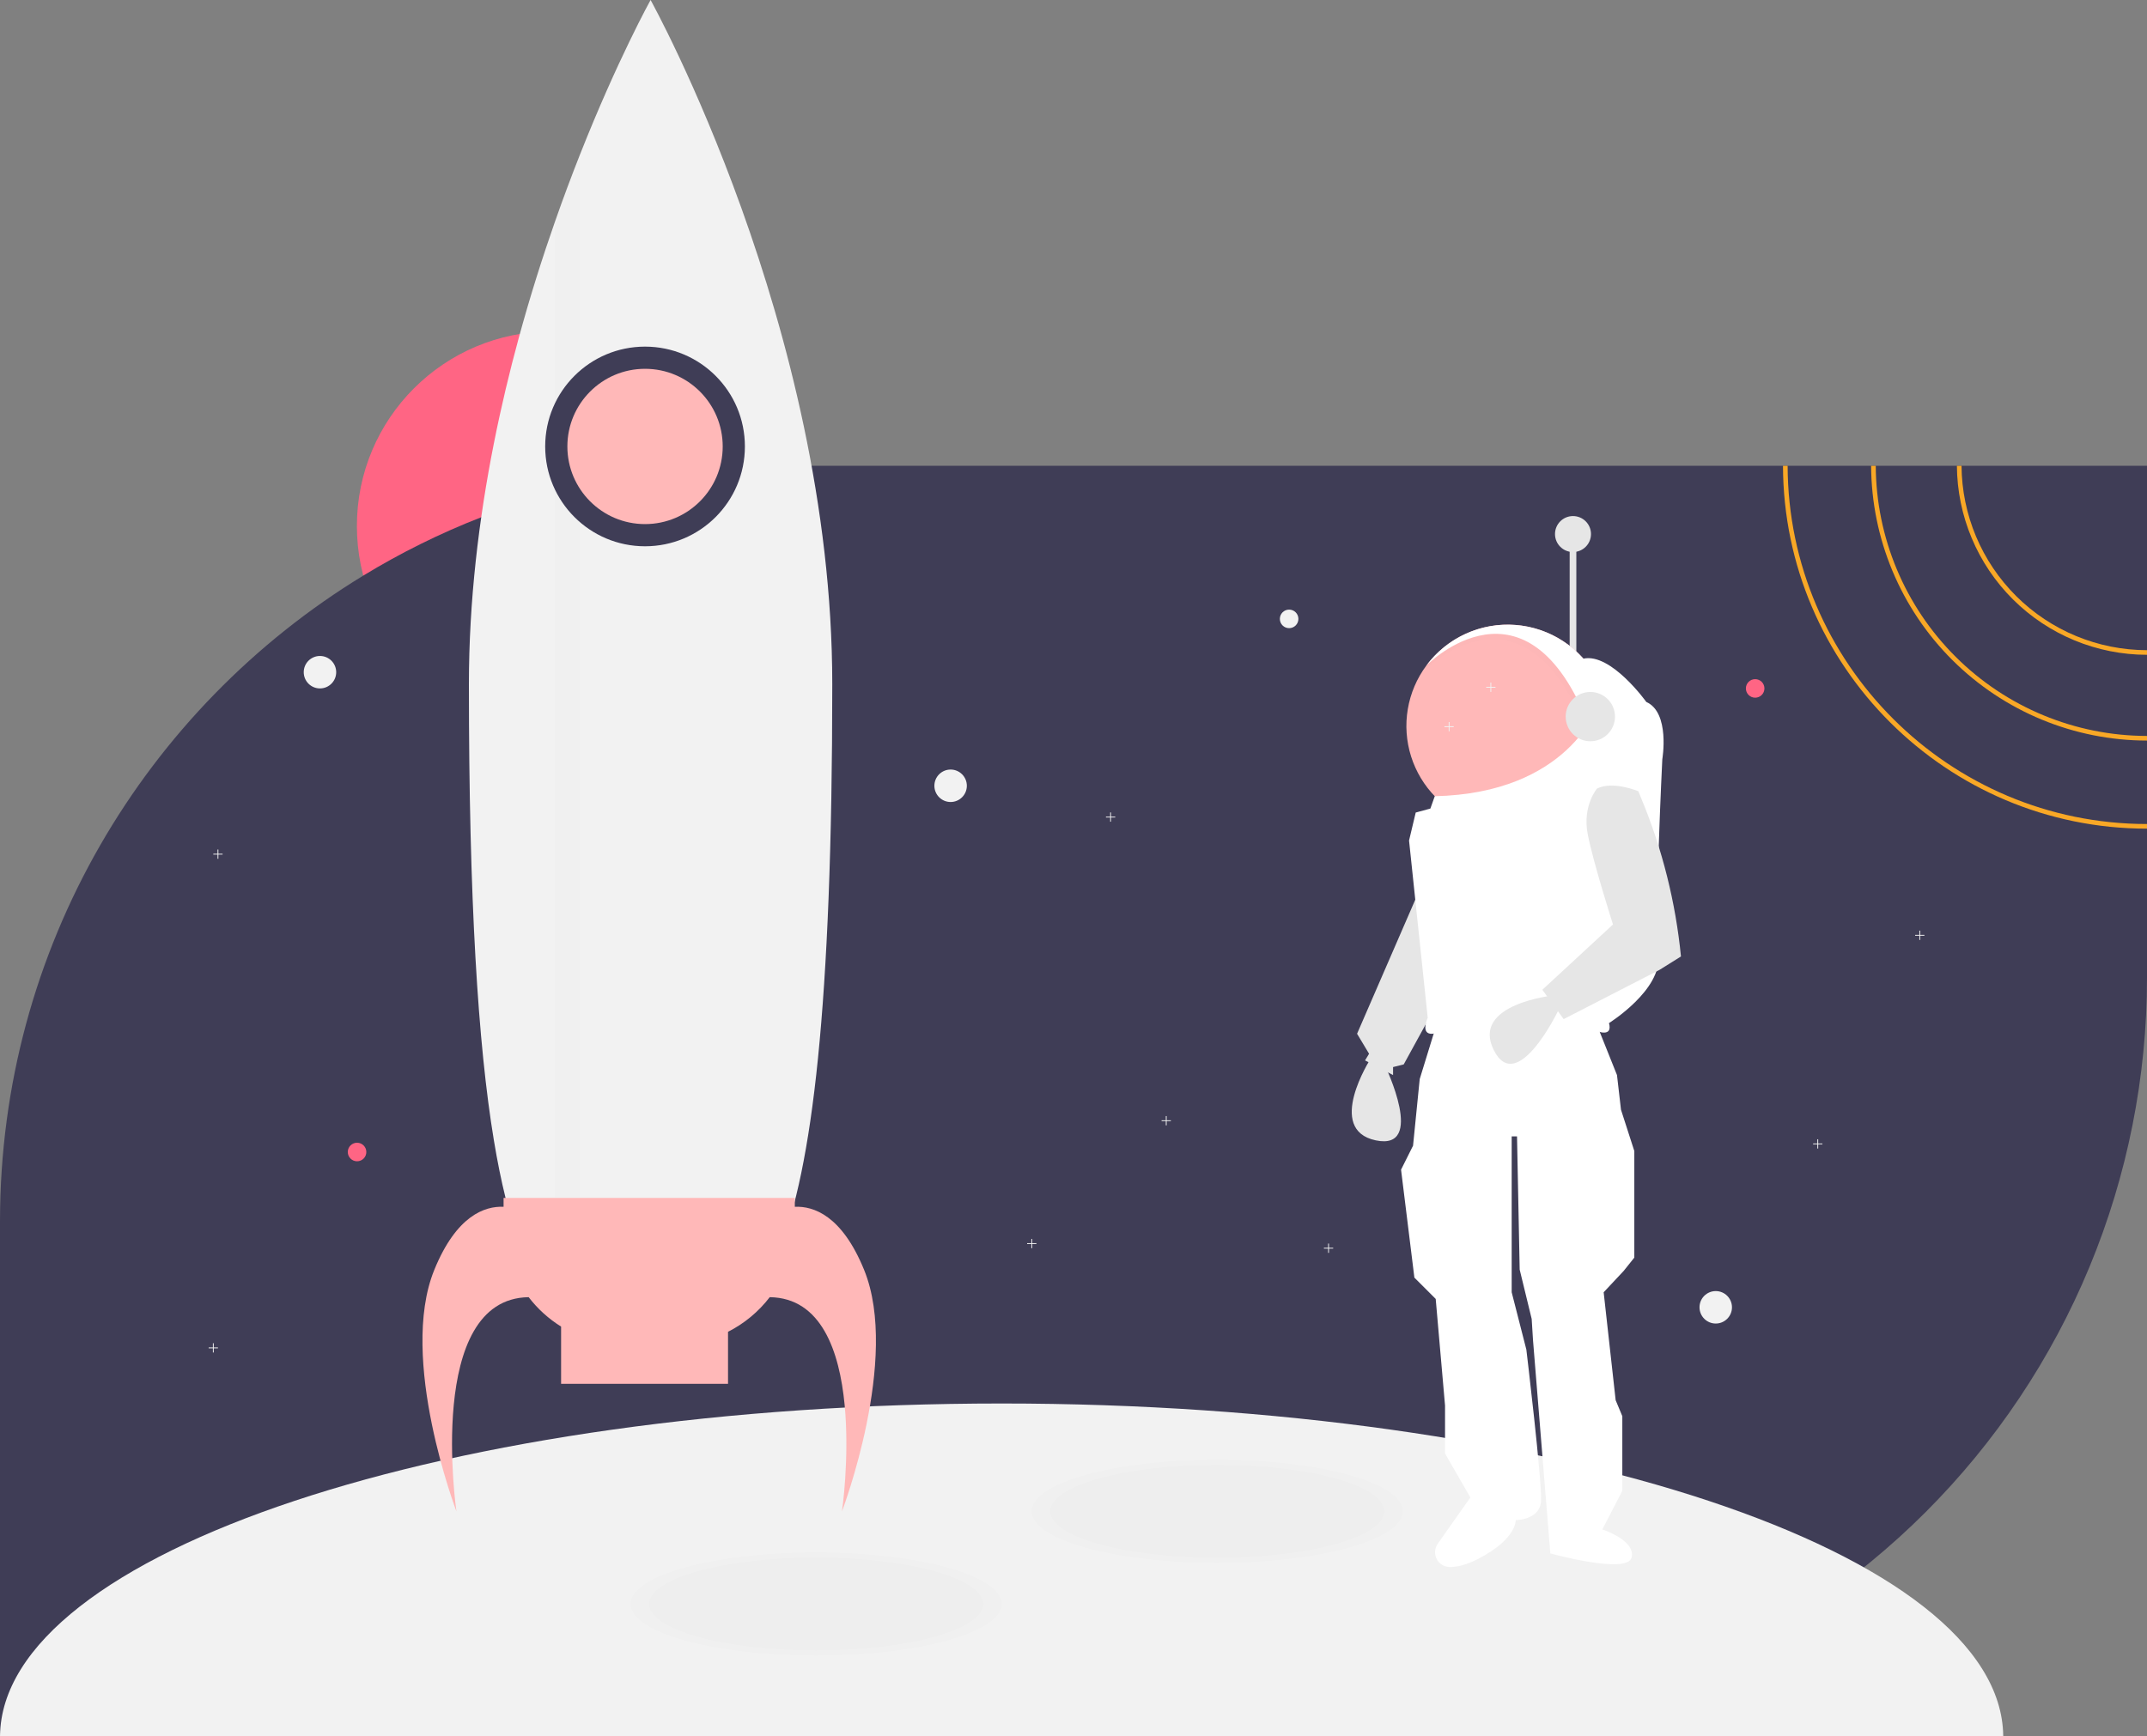<svg width="926" height="749" viewBox="0 0 926 749" fill="none" xmlns="http://www.w3.org/2000/svg">
<rect x="0" y="0" width="926" height="749" fill="#808080" stroke="none"/>
<g clip-path="url(#clip0_159_6)">
<path d="M237.905 310.915C284.285 310.915 321.884 273.316 321.884 226.935C321.884 180.555 284.285 142.956 237.905 142.956C191.525 142.956 153.926 180.555 153.926 226.935C153.926 273.316 191.525 310.915 237.905 310.915Z" fill="#FF6584"/>
<path d="M926 200.96V421.84C926.001 464.651 917.57 507.043 901.187 546.596C884.804 586.149 860.791 622.087 830.519 652.359C800.247 682.631 764.309 706.644 724.756 723.027C685.204 739.41 642.811 747.841 600 747.84H0V526.96C0 408.93 62.73 305.54 156.68 248.33C172.87 238.462 189.895 230.036 207.56 223.15C217.956 219.089 228.557 215.574 239.32 212.62C239.53 212.55 239.75 212.49 239.96 212.44C243.14 211.57 246.34 210.75 249.56 209.98C249.74 209.93 249.91 209.89 250.09 209.85C269.935 205.121 290.181 202.266 310.56 201.32C312.97 201.21 315.38 201.12 317.81 201.07C318.68 201.04 319.56 201.02 320.45 201.02C322.29 200.98 324.14 200.96 326 200.96H926Z" fill="#3F3D56"/>
<path d="M432 605.5C193.914 605.5 0.819 669.701 0.01 749H863.991C863.181 669.701 670.086 605.5 432 605.5Z" fill="#F2F2F2"/>
<g opacity="0.1">
<path opacity="0.1" d="M352 714.222C396.183 714.222 432 704.273 432 692C432 679.727 396.183 669.778 352 669.778C307.817 669.778 272 679.727 272 692C272 704.273 307.817 714.222 352 714.222Z" fill="black"/>
</g>
<g opacity="0.1">
<path opacity="0.1" d="M525 674.222C569.183 674.222 605 664.273 605 652C605 639.727 569.183 629.778 525 629.778C480.817 629.778 445 639.727 445 652C445 664.273 480.817 674.222 525 674.222Z" fill="black"/>
</g>
<g opacity="0.1">
<path opacity="0.1" d="M352 712C391.765 712 424 703.046 424 692C424 680.954 391.765 672 352 672C312.235 672 280 680.954 280 692C280 703.046 312.235 712 352 712Z" fill="black"/>
</g>
<g opacity="0.1">
<path opacity="0.1" d="M525 672C564.765 672 597 663.046 597 652C597 640.954 564.765 632 525 632C485.235 632 453 640.954 453 652C453 663.046 485.235 672 525 672Z" fill="black"/>
</g>
<path d="M138 297C141.866 297 145 293.866 145 290C145 286.134 141.866 283 138 283C134.134 283 131 286.134 131 290C131 293.866 134.134 297 138 297Z" fill="#F2F2F2"/>
<path d="M740 571C743.866 571 747 567.866 747 564C747 560.134 743.866 557 740 557C736.134 557 733 560.134 733 564C733 567.866 736.134 571 740 571Z" fill="#F2F2F2"/>
<path d="M410 346C413.866 346 417 342.866 417 339C417 335.134 413.866 332 410 332C406.134 332 403 335.134 403 339C403 342.866 406.134 346 410 346Z" fill="#F2F2F2"/>
<path d="M757 301C759.209 301 761 299.209 761 297C761 294.791 759.209 293 757 293C754.791 293 753 294.791 753 297C753 299.209 754.791 301 757 301Z" fill="#FF6584"/>
<path d="M154 501C156.209 501 158 499.209 158 497C158 494.791 156.209 493 154 493C151.791 493 150 494.791 150 497C150 499.209 151.791 501 154 501Z" fill="#FF6584"/>
<path d="M94 581.322H92.178V579.5H91.822V581.322H90V581.678H91.822V583.5H92.178V581.678H94V581.322Z" fill="#F2F2F2"/>
<path d="M679 433.322H677.178V431.5H676.822V433.322H675V433.678H676.822V435.5H677.178V433.678H679V433.322Z" fill="#F2F2F2"/>
<path d="M830 403.322H828.178V401.5H827.822V403.322H826V403.678H827.822V405.5H828.178V403.678H830V403.322Z" fill="#F2F2F2"/>
<path d="M505 483.322H503.178V481.5H502.822V483.322H501V483.678H502.822V485.5H503.178V483.678H505V483.322Z" fill="#F2F2F2"/>
<path d="M786 493.322H784.178V491.5H783.822V493.322H782V493.678H783.822V495.5H784.178V493.678H786V493.322Z" fill="#F2F2F2"/>
<path d="M447 536.322H445.178V534.5H444.822V536.322H443V536.678H444.822V538.5H445.178V536.678H447V536.322Z" fill="#F2F2F2"/>
<path d="M575 538.322H573.178V536.5H572.822V538.322H571V538.678H572.822V540.5H573.178V538.678H575V538.322Z" fill="#F2F2F2"/>
<path d="M96 368.322H94.178V366.5H93.822V368.322H92V368.678H93.822V370.5H94.178V368.678H96V368.322Z" fill="#F2F2F2"/>
<path d="M679.872 230.689H676.997V288.753H679.872V230.689Z" fill="#E6E6E6"/>
<path d="M611.748 385.046L585.303 445.984L590.477 454.607L588.752 457.481L600.825 463.805V460.356L605.424 459.206L624.97 423.563L611.748 385.046Z" fill="#E6E6E6"/>
<path d="M591.052 456.906C591.052 456.906 571.506 487.375 593.351 491.974C615.197 496.574 597.375 459.781 597.375 459.781L591.052 456.906Z" fill="#E6E6E6"/>
<path d="M619.221 443.109L612.323 465.53L609.448 494.274L604.274 504.622L610.023 551.188L619.221 560.386L623.245 606.377V627.073L634.168 646.044L620.102 666.008C619.439 666.946 619.042 668.047 618.953 669.192C618.865 670.338 619.089 671.486 619.6 672.515C620.112 673.543 620.893 674.414 621.86 675.035C622.827 675.655 623.944 676.002 625.093 676.039C628.198 676.121 632.292 675.243 637.617 672.489C654.289 663.865 653.714 655.817 653.714 655.817C653.714 655.817 664.062 655.817 664.637 647.768C665.212 639.72 658.313 582.232 658.313 582.232L651.99 557.511V490.25H654.289L655.439 547.738L660.613 569.009L661.188 578.207L668.661 670.189C668.661 670.189 702.005 679.387 703.729 671.914C705.454 664.44 691.082 659.841 691.082 659.841L699.705 643.169V610.976L696.831 604.077L691.657 557.511L700.28 548.313L704.879 542.564V496.574L699.13 478.752L697.405 463.805L688.207 440.81C688.207 440.81 646.241 427.013 619.221 443.109Z" fill="white"/>
<path d="M693.956 313.185C693.956 320.1 692.315 326.916 689.168 333.073C686.02 339.23 681.456 344.553 675.851 348.602C670.246 352.652 663.76 355.313 656.926 356.367C650.092 357.421 643.105 356.838 636.54 354.666C629.975 352.494 624.02 348.795 619.163 343.872C614.307 338.95 610.688 332.945 608.604 326.352C606.521 319.758 606.032 312.764 607.178 305.945C608.324 299.126 611.072 292.676 615.197 287.126L615.208 287.114C620.689 279.742 628.353 274.285 637.112 271.519C645.871 268.753 655.28 268.818 664 271.705C672.72 274.592 680.308 280.154 685.686 287.6C691.064 295.047 693.958 304 693.956 313.185V313.185Z" fill="#FFB8B8"/>
<g opacity="0.1">
<path opacity="0.1" d="M687.747 295.071L684.183 315.485C657.399 245.958 614.794 288.666 614.059 289.414C618.462 283.492 624.293 278.782 631.009 275.724C637.724 272.665 645.105 271.357 652.463 271.922C659.821 272.486 666.915 274.906 673.085 278.954C679.255 283.002 684.299 288.546 687.747 295.071V295.071Z" fill="black"/>
</g>
<path d="M688.897 292.771L685.333 313.185C658.549 243.659 615.944 286.367 615.208 287.114C619.612 281.193 625.443 276.483 632.159 273.424C638.874 270.365 646.255 269.057 653.613 269.622C660.97 270.187 668.065 272.606 674.235 276.654C680.405 280.702 685.449 286.247 688.897 292.771V292.771Z" fill="white"/>
<path d="M682.908 284.153L688.897 304.943C688.897 304.943 676.464 342.206 618.811 343.505L616.922 348.828L610.598 350.553L607.723 362.625L615.772 439.085C615.772 439.085 612.322 446.559 618.071 445.984C618.071 445.984 656.014 433.336 688.782 444.834C688.782 444.834 695.681 447.708 693.956 441.385C693.956 441.385 716.952 427.013 715.227 412.066C713.502 397.119 716.952 327.557 716.952 327.557C716.952 327.557 720.401 307.436 710.053 302.837C710.053 302.837 694.855 281.565 682.908 284.153Z" fill="white"/>
<path d="M670.304 429.417C670.304 429.417 634.286 433.035 644.256 453.009C654.227 472.983 671.981 436.158 671.981 436.158L670.304 429.417Z" fill="#E6E6E6"/>
<path d="M688.782 340.205C688.782 340.205 682.459 347.678 684.758 359.751C687.058 371.823 695.681 398.843 695.681 398.843L665.212 427.012L674.41 439.66L715.802 418.389L725 412.64C722.713 389.388 717.021 366.598 708.108 345L706.604 341.355C706.604 341.355 695.681 336.755 688.782 340.205Z" fill="#E6E6E6"/>
<path d="M685.908 319.796C691.782 319.796 696.543 315.035 696.543 309.161C696.543 303.287 691.782 298.526 685.908 298.526C680.034 298.526 675.272 303.287 675.272 309.161C675.272 315.035 680.034 319.796 685.908 319.796Z" fill="#E6E6E6"/>
<path d="M678.434 238.163C682.721 238.163 686.195 234.688 686.195 230.402C686.195 226.115 682.721 222.641 678.434 222.641C674.148 222.641 670.673 226.115 670.673 230.402C670.673 234.688 674.148 238.163 678.434 238.163Z" fill="#E6E6E6"/>
<path d="M481 352.322H479.178V350.5H478.822V352.322H477V352.678H478.822V354.5H479.178V352.678H481V352.322Z" fill="#F2F2F2"/>
<path d="M645 296.322H643.178V294.5H642.822V296.322H641V296.678H642.822V298.5H643.178V296.678H645V296.322Z" fill="#F2F2F2"/>
<path d="M627 313.322H625.178V311.5H624.822V313.322H623V313.678H624.822V315.5H625.178V313.678H627V313.322Z" fill="#F2F2F2"/>
<path d="M556 271C558.209 271 560 269.209 560 267C560 264.791 558.209 263 556 263C553.791 263 552 264.791 552 267C552 269.209 553.791 271 556 271Z" fill="#F2F2F2"/>
<path d="M358.958 295.195C358.958 574.239 323.869 574.239 280.598 574.239C258.227 574.239 238.045 574.239 223.773 535.693C219.669 524.615 216.044 510.33 213.006 491.943C206.163 450.61 202.239 388.496 202.239 295.194C202.239 259.317 206.486 224.144 213.006 191.293C216.14 175.478 219.801 160.213 223.773 145.653C228.63 127.828 233.953 111.067 239.325 95.73C242.926 85.418 246.563 75.74 250.092 66.803C266.398 25.554 280.598 0 280.598 0C280.598 0 358.958 141.083 358.958 295.195Z" fill="#F2F2F2"/>
<g opacity="0.1">
<path opacity="0.1" d="M250.092 66.803V553.303H239.325V95.73C242.926 85.418 246.563 75.74 250.092 66.803Z" fill="black"/>
</g>
<path d="M278.205 235.677C301.991 235.677 321.273 216.395 321.273 192.609C321.273 168.823 301.991 149.541 278.205 149.541C254.42 149.541 235.138 168.823 235.138 192.609C235.138 216.395 254.42 235.677 278.205 235.677Z" fill="#3F3D56"/>
<path d="M372.716 547.919C363.14 524.348 350.844 520.281 342.807 520.634V516.815H217.193V520.634C209.156 520.281 196.86 524.348 187.284 547.919C171.732 586.202 196.855 652 196.855 652C196.855 652 183.429 560.233 228.013 559.629C231.874 564.666 236.613 568.964 242 572.319V597H314V574.566C321.038 570.996 327.185 565.892 331.987 559.629C376.571 560.233 363.145 652 363.145 652C363.145 652 388.268 586.202 372.716 547.919Z" fill="#FFB8B8"/>
<path d="M846.01 200.96H844.01C844.154 222.619 852.852 243.344 868.21 258.618C883.568 273.891 904.34 282.476 926 282.5V280.5C904.87 280.477 884.606 272.104 869.623 257.205C854.639 242.306 846.152 222.089 846.01 200.96V200.96Z" fill="#F9A826"/>
<path d="M809.01 200.96H807.01C807.162 232.43 819.762 262.561 842.056 284.771C864.351 306.982 894.53 319.467 926 319.5V317.5C895.061 317.465 865.392 305.19 843.473 283.355C821.553 261.52 809.164 231.899 809.01 200.96V200.96Z" fill="#F9A826"/>
<path d="M771 200.96H769C769.25 287.32 839.58 357.5 926 357.5V355.5C840.68 355.5 771.25 286.22 771 200.96Z" fill="#F9A826"/>
<path d="M278.206 226.106C296.706 226.106 311.703 211.109 311.703 192.609C311.703 174.109 296.706 159.112 278.206 159.112C259.705 159.112 244.708 174.109 244.708 192.609C244.708 211.109 259.705 226.106 278.206 226.106Z" fill="#FFB8B8"/>
</g>
<defs>
<clipPath id="clip0_159_6">
<rect width="926" height="749" fill="white"/>
</clipPath>
</defs>
</svg>

